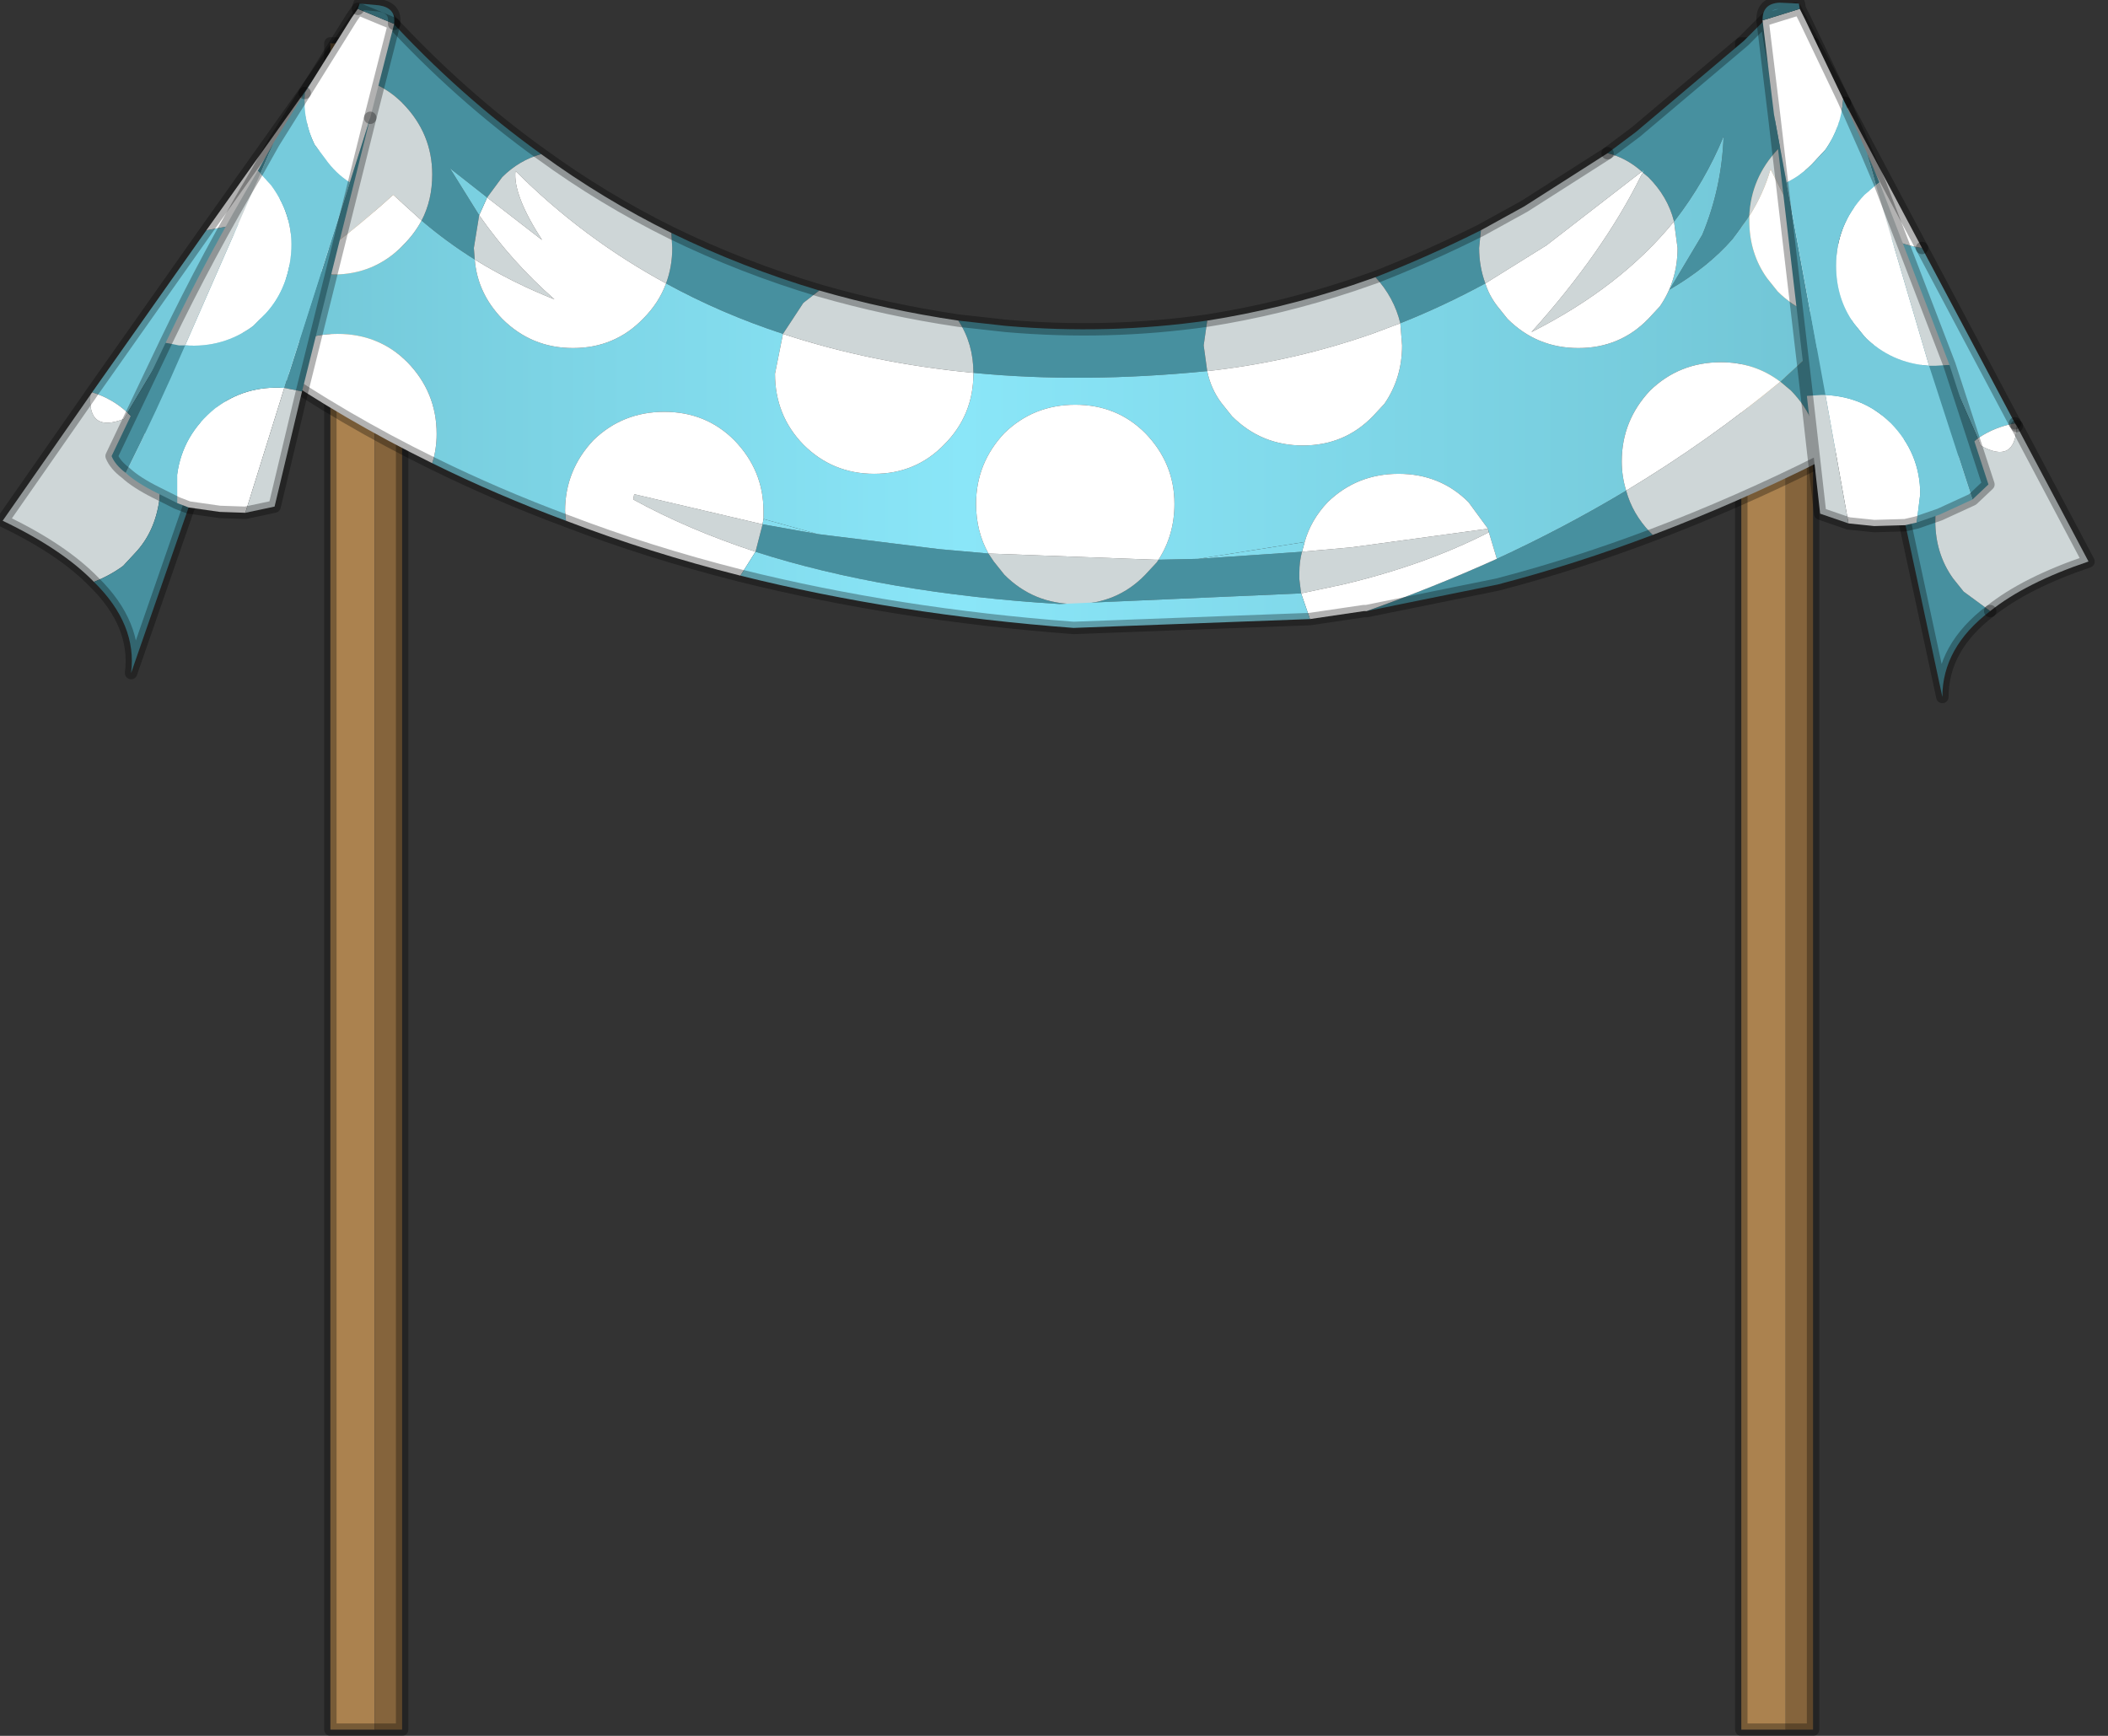 <?xml version="1.0" encoding="utf-8"?>
<svg version="1.1" id="Layer_1"
xmlns="http://www.w3.org/2000/svg"
xmlns:xlink="http://www.w3.org/1999/xlink"
width="119px" height="98px"
xml:space="preserve">
<rect width="100%" height="100%" fill="#333333" stroke="none"/>
<g id="PathID_2097" transform="matrix(1, 0, 0, 1, 59.05, 97.65)">
<path style="fill:#AB824F;fill-opacity:1" d="M-37.9 0L-40.4 0L-40.4 -95.2L-37.9 -95.2L-37.9 0" />
<path style="fill:#85643C;fill-opacity:1" d="M-37.9 -95.2L-36.35 -95.2L-36.35 0L-37.9 0L-37.9 -95.2" />
<path style="fill:none;stroke-width:0.7;stroke-linecap:round;stroke-linejoin:round;stroke-miterlimit:3;stroke:#000000;stroke-opacity:0.302" d="M-37.9 -95.2L-36.35 -95.2L-36.35 0L-37.9 0L-40.4 0L-40.4 -95.2L-37.9 -95.2z" />
</g>
<g id="PathID_2098" transform="matrix(1, 0, 0, 1, 59.05, 97.65)">
<path style="fill:#85643C;fill-opacity:1" d="M41.75 -95.2L43.3 -95.2L43.3 0L41.75 0L41.75 -95.2" />
<path style="fill:#AB824F;fill-opacity:1" d="M41.75 0L39.25 0L39.25 -95.2L41.75 -95.2L41.75 0" />
<path style="fill:none;stroke-width:0.7;stroke-linecap:round;stroke-linejoin:round;stroke-miterlimit:3;stroke:#000000;stroke-opacity:0.302" d="M41.75 -95.2L43.3 -95.2L43.3 0L41.75 0L39.25 0L39.25 -95.2L41.75 -95.2z" />
</g>
<g id="PathID_2099" transform="matrix(1, 0, 0, 1, 59.05, 97.65)">
<path style="fill:#47909F;fill-opacity:1" d="M41.3 -89.2Q39.8 -87.6 39.7 -85.45L38.75 -84.15Q37.35 -82.55 35.2 -81.3L37.05 -84.4Q38.15 -87.05 38.25 -89.95Q37.2 -87.4 35.5 -85.2L35.45 -85.15Q35.1 -86.55 34 -87.65L33.7 -87.9L33.75 -88.1L33.65 -87.95Q32.75 -88.75 31.7 -89L33.3 -90.2L39.4 -95.35L40.65 -96.6L40.9 -95.05Q41.4 -92.4 42.2 -89.9L41.3 -89.2M42.05 -75.6L41.45 -76.1L45.2 -79.55L45.3 -79.55L47.2 -79.85Q48.85 -77.6 50.9 -75.6Q47.3 -73.45 43.7 -71.6Q43.7 -73.9 42.05 -75.6M25.45 -66.1Q29.25 -67.85 32.75 -69.95Q33.1 -68.65 34.1 -67.6L34.25 -67.45Q29.9 -65.8 25.5 -64.65L18.1 -63.15Q21.9 -64.5 25.45 -66.1M-44.25 -83.8Q-43.3 -82.85 -42.1 -82.45Q-44.7 -80.7 -47.4 -79.4L-44.55 -84.15L-44.25 -83.8M-30.7 -87.65L-31.55 -86.5L-33.65 -88.15L-32 -85.5L-32.3 -83.65L-32.25 -83Q-33.85 -84 -35.25 -85.2Q-34.65 -86.35 -34.65 -87.8Q-34.65 -90.1 -36.3 -91.8Q-37.5 -93 -39.15 -93.3L-37.15 -96.65Q-33.1 -92.25 -28.5 -88.95Q-29.75 -88.6 -30.7 -87.65M-13.7 -80.55L-14.85 -78.8Q-18.35 -79.95 -21.45 -81.65Q-21.1 -82.6 -21.1 -83.65L-21.15 -84.5Q-17.15 -82.55 -12.8 -81.25L-13.7 -80.55M8.9 -78.15L9.1 -76.7Q2.05 -76 -4.1 -76.6Q-4.1 -78.25 -4.95 -79.55L-2.25 -79.25Q3.5 -78.75 9.1 -79.55L8.9 -78.15M24.45 -83.65Q24.45 -82.6 24.8 -81.65Q22.4 -80.35 20 -79.4Q19.65 -80.85 18.6 -82Q21.55 -83.15 24.55 -84.65L24.45 -83.65M0.75 -63.55Q-9.1 -64.15 -16.4 -66.5L-16 -68.05L-12.9 -67.5L-6.05 -66.65L-3.25 -66.4L-2.95 -65.95L-2.35 -65.2Q-0.7 -63.55 1.65 -63.55Q4 -63.55 5.6 -65.2L6.25 -65.9L6.35 -66.05L8.6 -66.1L14.45 -66.5Q14.3 -65.95 14.3 -65.3L14.3 -64.95L14.4 -64.15L0.75 -63.55" />
<path style="fill:#CED6D7;fill-opacity:1" d="M24.55 -84.65L27 -86L31.7 -89Q32.75 -88.75 33.65 -87.95L33.55 -87.9L28.25 -83.8L24.8 -81.65Q24.45 -82.6 24.45 -83.65L24.55 -84.65M33.7 -87.9L34 -87.65Q35.1 -86.55 35.45 -85.15Q32.45 -81.45 27.4 -78.9Q31.45 -83.4 33.6 -87.75L33.7 -87.9M39.7 -85.45Q39.8 -87.6 41.3 -89.2L42.2 -89.9Q42.75 -88.15 43.45 -86.5Q44.7 -83.5 46.5 -80.8L47.2 -79.85L45.3 -79.55L45.2 -79.55L40.9 -88.1Q40.5 -86.7 39.7 -85.45M34.1 -67.6Q33.1 -68.65 32.75 -69.95Q37.4 -72.75 41.45 -76.1L42.05 -75.6Q43.7 -73.9 43.7 -71.6Q39 -69.25 34.25 -67.45L34.1 -67.6M-36.85 -86.65Q-39.45 -84.3 -42.1 -82.45Q-43.3 -82.85 -44.25 -83.8L-44.55 -84.15L-39.15 -93.3Q-37.5 -93 -36.3 -91.8Q-34.65 -90.1 -34.65 -87.8Q-34.65 -86.35 -35.25 -85.2L-36.85 -86.65M-31.55 -86.5L-30.7 -87.65Q-29.75 -88.6 -28.5 -88.95Q-25 -86.4 -21.15 -84.5L-21.1 -83.65Q-21.1 -82.6 -21.45 -81.65Q-26.15 -84.2 -29.95 -88Q-30.1 -86.65 -28.45 -84.1L-31.55 -86.5M-14.85 -78.8L-13.7 -80.55L-12.8 -81.25Q-9 -80.15 -4.95 -79.55Q-4.1 -78.25 -4.1 -76.6Q-9.85 -77.15 -14.85 -78.8M20 -79.4L18.4 -78.8Q14.1 -77.3 9.55 -76.75L9.1 -76.7L8.9 -78.15L9.1 -79.55Q13.25 -80.2 17.3 -81.55L18.6 -82Q19.65 -80.85 20 -79.4M16.75 -64.65L14.4 -64.15L14.3 -64.95L14.3 -65.3Q14.3 -65.95 14.45 -66.5L17.25 -66.75L24.95 -67.8L25 -67.6Q21.4 -65.75 16.75 -64.65M6.15 -66.05L6.35 -66.05L6.25 -65.9L5.6 -65.2Q4 -63.55 1.65 -63.55Q-0.7 -63.55 -2.35 -65.2L-2.95 -65.95L-3.25 -66.4L6.15 -66.05M-23.3 -69.45L-23.25 -69.75L-16 -68.05L-16.4 -66.5Q-20.2 -67.75 -23.3 -69.45M-32 -85.5Q-30.15 -82.85 -27.75 -80.75Q-30.15 -81.7 -32.25 -83L-32.3 -83.65L-32 -85.5" />
<linearGradient
id="LinearGradID_1127" gradientUnits="userSpaceOnUse" gradientTransform="matrix(0.057, 0, 0, 0.017, -1.2, -76.1)" spreadMethod ="pad" x1="-819.2" y1="0" x2="819.2" y2="0" >
<stop  offset="0" style="stop-color:#71C4D4;stop-opacity:1" />
<stop  offset="0.004" style="stop-color:#71C4D4;stop-opacity:1" />
<stop  offset="0.463" style="stop-color:#8AE6F8;stop-opacity:1" />
<stop  offset="1" style="stop-color:#71C4D4;stop-opacity:1" />
<stop  offset="1" style="stop-color:#71C4D4;stop-opacity:1" />
</linearGradient>
<path style="fill:url(#LinearGradID_1127) " d="M33.65 -87.95L33.75 -88.1L33.7 -87.9L33.65 -87.95M-42.1 -82.45L-40.25 -82.15Q-37.9 -82.15 -36.3 -83.8Q-35.65 -84.45 -35.25 -85.2Q-33.85 -84 -32.25 -83Q-32.1 -81.1 -30.7 -79.65Q-29.05 -78 -26.7 -78Q-24.35 -78 -22.75 -79.65Q-21.85 -80.55 -21.45 -81.65Q-18.35 -79.95 -14.85 -78.8L-15.3 -76.55Q-15.3 -74.2 -13.7 -72.55Q-12.05 -70.9 -9.7 -70.9Q-7.35 -70.9 -5.75 -72.55Q-4.1 -74.2 -4.1 -76.55L-4.1 -76.6Q2.05 -76 9.1 -76.7Q9.3 -75.7 9.9 -74.9L10.5 -74.15Q12.15 -72.5 14.5 -72.5Q16.85 -72.5 18.45 -74.15L19.1 -74.85Q20.1 -76.3 20.1 -78.15L20 -79.4Q22.4 -80.35 24.8 -81.65Q25 -81 25.45 -80.4L26.05 -79.65Q27.7 -78 30.05 -78Q32.4 -78 34 -79.65L34.65 -80.35Q35.65 -81.8 35.65 -83.65L35.45 -85.15L35.5 -85.2Q37.2 -87.4 38.25 -89.95Q38.15 -87.05 37.05 -84.4L35.2 -81.3Q37.35 -82.55 38.75 -84.15L39.7 -85.45L39.7 -85.2Q39.7 -83.35 40.7 -81.95L41.3 -81.2Q42.9 -79.6 45.2 -79.55L41.45 -76.1Q40 -77.2 38.1 -77.2Q35.75 -77.2 34.1 -75.6Q32.5 -73.9 32.5 -71.6Q32.5 -70.75 32.75 -69.95Q29.25 -67.85 25.45 -66.1L25 -67.6L24.95 -67.8L23.85 -69.3Q22.25 -70.9 19.9 -70.9Q17.55 -70.9 15.9 -69.3Q14.95 -68.3 14.6 -67.05L8.6 -66.1L6.35 -66.05Q7.25 -67.45 7.25 -69.2Q7.25 -71.5 5.6 -73.2Q4 -74.8 1.65 -74.8Q-0.7 -74.8 -2.35 -73.2Q-3.95 -71.5 -3.95 -69.2Q-3.95 -67.65 -3.25 -66.4L-6.05 -66.65L-12.9 -67.5L-15.95 -68.35L-15.95 -68.8Q-15.95 -71.1 -17.6 -72.8Q-19.2 -74.4 -21.55 -74.4Q-23.9 -74.4 -25.55 -72.8Q-27.15 -71.1 -27.15 -68.8L-27.1 -68.25Q-31 -69.7 -34.65 -71.5Q-34.4 -72.3 -34.4 -73.15Q-34.4 -75.5 -36.05 -77.2Q-37.65 -78.8 -40 -78.8Q-42.35 -78.8 -44 -77.2L-44.15 -77.05L-47.4 -79.4Q-44.7 -80.7 -42.1 -82.45" />
<path style="fill:#FFFFFF;fill-opacity:1" d="M14.4 -64.15L16.75 -64.65Q21.4 -65.75 25 -67.6L25.45 -66.1Q21.9 -64.5 18.1 -63.15L17.95 -63.15L14.9 -62.7L14.4 -64.15M-16 -68.05L-23.25 -69.75L-23.3 -69.45Q-20.2 -67.75 -16.4 -66.5L-17.25 -65.15Q-22.4 -66.45 -27.1 -68.25L-27.15 -68.8Q-27.15 -71.1 -25.55 -72.8Q-23.9 -74.4 -21.55 -74.4Q-19.2 -74.4 -17.6 -72.8Q-15.95 -71.1 -15.95 -68.8L-15.95 -68.35L-16 -68.05M-34.65 -71.5Q-39.65 -73.95 -44.15 -77.05L-44 -77.2Q-42.35 -78.8 -40 -78.8Q-37.65 -78.8 -36.05 -77.2Q-34.4 -75.5 -34.4 -73.15Q-34.4 -72.3 -34.65 -71.5M32.75 -69.95Q32.5 -70.75 32.5 -71.6Q32.5 -73.9 34.1 -75.6Q35.75 -77.2 38.1 -77.2Q40 -77.2 41.45 -76.1Q37.4 -72.75 32.75 -69.95M40.9 -88.1L45.2 -79.55Q42.9 -79.6 41.3 -81.2L40.7 -81.95Q39.7 -83.35 39.7 -85.2L39.7 -85.45Q40.5 -86.7 40.9 -88.1M33.7 -87.9L33.6 -87.75Q31.45 -83.4 27.4 -78.9Q32.45 -81.45 35.45 -85.15L35.65 -83.65Q35.65 -81.8 34.65 -80.35L34 -79.65Q32.4 -78 30.05 -78Q27.7 -78 26.05 -79.65L25.45 -80.4Q25 -81 24.8 -81.65L28.25 -83.8L33.55 -87.9L33.65 -87.95L33.7 -87.9M20.1 -78.15Q20.1 -76.3 19.1 -74.85L18.45 -74.15Q16.85 -72.5 14.5 -72.5Q12.15 -72.5 10.5 -74.15L9.9 -74.9Q9.3 -75.7 9.1 -76.7L9.55 -76.75Q14.1 -77.3 18.4 -78.8L20 -79.4L20.1 -78.15M17.25 -66.75L14.45 -66.5L14.6 -67.05Q14.95 -68.3 15.9 -69.3Q17.55 -70.9 19.9 -70.9Q22.25 -70.9 23.85 -69.3L24.95 -67.8L17.25 -66.75M-3.25 -66.4Q-3.95 -67.65 -3.95 -69.2Q-3.95 -71.5 -2.35 -73.2Q-0.7 -74.8 1.65 -74.8Q4 -74.8 5.6 -73.2Q7.25 -71.5 7.25 -69.2Q7.25 -67.45 6.35 -66.05L6.15 -66.05L-3.25 -66.4M-4.1 -76.6L-4.1 -76.55Q-4.1 -74.2 -5.75 -72.55Q-7.35 -70.9 -9.7 -70.9Q-12.05 -70.9 -13.7 -72.55Q-15.3 -74.2 -15.3 -76.55L-14.85 -78.8Q-9.85 -77.15 -4.1 -76.6M-27.75 -80.75Q-30.15 -82.85 -32 -85.5L-31.55 -86.5L-28.45 -84.1Q-30.1 -86.65 -29.95 -88Q-26.15 -84.2 -21.45 -81.65Q-21.85 -80.55 -22.75 -79.65Q-24.35 -78 -26.7 -78Q-29.05 -78 -30.7 -79.65Q-32.1 -81.1 -32.25 -83Q-30.15 -81.7 -27.75 -80.75M-35.25 -85.2Q-35.65 -84.45 -36.3 -83.8Q-37.9 -82.15 -40.25 -82.15L-42.1 -82.45Q-39.45 -84.3 -36.85 -86.65L-35.25 -85.2" />
<linearGradient
id="LinearGradID_1128" gradientUnits="userSpaceOnUse" gradientTransform="matrix(0.057, 0, 0, 0.017, -1.2, -76.1)" spreadMethod ="pad" x1="-819.2" y1="0" x2="819.2" y2="0" >
<stop  offset="0.004" style="stop-color:#71C4D4;stop-opacity:1" />
<stop  offset="0.463" style="stop-color:#8AE6F8;stop-opacity:1" />
<stop  offset="1" style="stop-color:#71C4D4;stop-opacity:1" />
<stop  offset="1" style="stop-color:#71C4D4;stop-opacity:1" />
</linearGradient>
<path style="fill:url(#LinearGradID_1128) " d="M-16.4 -66.5Q-9.1 -64.15 0.75 -63.55L14.4 -64.15L14.9 -62.7L1.55 -62.2Q-8.4 -62.95 -17.25 -65.15L-16.4 -66.5M8.6 -66.1L14.6 -67.05L14.45 -66.5L8.6 -66.1M-15.95 -68.35L-12.9 -67.5L-16 -68.05L-15.95 -68.35M-31.55 -86.5L-32 -85.5L-33.65 -88.15L-31.55 -86.5" />
<path style="fill:none;stroke-width:0.7;stroke-linecap:round;stroke-linejoin:round;stroke-miterlimit:3;stroke:#000000;stroke-opacity:0.302" d="M42.2 -89.9Q41.4 -92.4 40.9 -95.05L40.65 -96.6L39.4 -95.35L33.3 -90.2L31.7 -89" />
<path style="fill:none;stroke-width:0.7;stroke-linecap:round;stroke-linejoin:round;stroke-miterlimit:3;stroke:#000000;stroke-opacity:0.302" d="M42.2 -89.9Q42.75 -88.15 43.45 -86.5Q44.7 -83.5 46.5 -80.8L47.2 -79.85Q48.85 -77.6 50.9 -75.6Q47.3 -73.45 43.7 -71.6Q39 -69.25 34.25 -67.45Q29.9 -65.8 25.5 -64.65L18.1 -63.15L17.95 -63.15L14.9 -62.7L1.55 -62.2Q-8.4 -62.95 -17.25 -65.15Q-22.4 -66.45 -27.1 -68.25Q-31 -69.7 -34.65 -71.5Q-39.65 -73.95 -44.15 -77.05L-47.4 -79.4L-44.55 -84.15L-39.15 -93.3L-37.15 -96.65Q-33.1 -92.25 -28.5 -88.95Q-25 -86.4 -21.15 -84.5Q-17.15 -82.55 -12.8 -81.25Q-9 -80.15 -4.95 -79.55L-2.25 -79.25Q3.5 -78.75 9.1 -79.55Q13.25 -80.2 17.3 -81.55L18.6 -82Q21.55 -83.15 24.55 -84.65L27 -86L31.7 -89" />
</g>
<g id="PathID_2100" transform="matrix(1, 0, 0, 1, 59.05, 97.65)">
<path style="fill:#76CBDC;fill-opacity:1" d="M42.65 -95.55L42.3 -97.15L45.1 -91.85L44.7 -90.85L42.65 -95.55M54.7 -73.75Q53.55 -73.55 52.6 -72.9L47.65 -84.2Q48.45 -83.8 49.45 -83.65L54.7 -73.75" />
<path style="fill:#47909F;fill-opacity:1" d="M52.6 -72.9L51.8 -72.25Q50.2 -70.55 50.2 -68.25Q50.2 -66.4 51.2 -65L51.8 -64.25L53.3 -63.15Q50.6 -61.1 50.6 -58.3L47.65 -72.05L47.8 -72.2L48.45 -72.9Q49.45 -74.35 49.45 -76.2Q49.45 -78.5 47.8 -80.2Q46.85 -81.15 45.65 -81.55L42.65 -95.55L44.7 -90.85L44.5 -89.3Q44.5 -87.45 45.5 -86.05L46.1 -85.3L47.65 -84.2L52.6 -72.9" />
<path style="fill:#CED6D7;fill-opacity:1" d="M44.7 -90.85L47.65 -84.2L46.1 -85.3L45.5 -86.05Q44.5 -87.45 44.5 -89.3L44.7 -90.85M45.65 -81.55Q46.85 -81.15 47.8 -80.2Q49.45 -78.5 49.45 -76.2Q49.45 -74.35 48.45 -72.9L47.8 -72.2L47.65 -72.05L45.65 -81.55M58.85 -65.95Q55.3 -64.75 53.3 -63.15L51.8 -64.25L51.2 -65Q50.2 -66.4 50.2 -68.25Q50.2 -70.55 51.8 -72.25L52.6 -72.9L52.75 -72.5Q54.7 -71.4 54.8 -73.6L58.85 -65.95" />
<path style="fill:#FFFFFF;fill-opacity:1" d="M49.45 -83.65Q48.45 -83.8 47.65 -84.2L44.7 -90.85L45.1 -91.85L49.45 -83.65M54.8 -73.6Q54.7 -71.4 52.75 -72.5L52.6 -72.9Q53.55 -73.55 54.7 -73.75L54.8 -73.6" />
<path style="fill:none;stroke-width:0.7;stroke-linecap:round;stroke-linejoin:round;stroke-miterlimit:3;stroke:#000000;stroke-opacity:0.302" d="M45.1 -91.85L42.3 -97.15L42.65 -95.55" />
<path style="fill:none;stroke-width:0.7;stroke-linecap:round;stroke-linejoin:round;stroke-miterlimit:3;stroke:#000000;stroke-opacity:0.302" d="M49.45 -83.65L45.1 -91.85" />
<path style="fill:none;stroke-width:0.7;stroke-linecap:round;stroke-linejoin:round;stroke-miterlimit:3;stroke:#000000;stroke-opacity:0.302" d="M47.65 -72.05L50.6 -58.3Q50.6 -61.1 53.3 -63.15" />
<path style="fill:none;stroke-width:0.7;stroke-linecap:round;stroke-linejoin:round;stroke-miterlimit:3;stroke:#000000;stroke-opacity:0.302" d="M42.65 -95.55L45.65 -81.55L47.65 -72.05" />
<path style="fill:none;stroke-width:0.7;stroke-linecap:round;stroke-linejoin:round;stroke-miterlimit:3;stroke:#000000;stroke-opacity:0.302" d="M54.7 -73.75L49.45 -83.65" />
<path style="fill:none;stroke-width:0.7;stroke-linecap:round;stroke-linejoin:round;stroke-miterlimit:3;stroke:#000000;stroke-opacity:0.302" d="M54.8 -73.6L54.7 -73.75" />
<path style="fill:none;stroke-width:0.7;stroke-linecap:round;stroke-linejoin:round;stroke-miterlimit:3;stroke:#000000;stroke-opacity:0.302" d="M53.3 -63.15Q55.3 -64.75 58.85 -65.95L54.8 -73.6" />
</g>
<g id="PathID_2101" transform="matrix(1, 0, 0, 1, 59.05, 97.65)">
<path style="fill:#FFFFFF;fill-opacity:1" d="M44 -89.2L43.35 -88.5Q42.65 -87.75 41.8 -87.35L41.1 -91.15L40.45 -96.5L42.55 -97.15L42.85 -96.55L45 -92.05Q44.9 -90.5 44 -89.2M44 -75.35Q46.2 -75.25 47.7 -73.75Q49.35 -72.05 49.35 -69.75L49.15 -68.15L48.5 -68L46.75 -67.95L45.3 -68.1L44 -75.35M49.85 -77Q47.7 -77.15 46.2 -78.65L45.6 -79.4Q44.6 -80.8 44.6 -82.65Q44.6 -84.95 46.2 -86.65L46.85 -87.2L49.85 -77" />
<path style="fill:#47909F;fill-opacity:1" d="M46.85 -87.2L46.35 -89L47.05 -87.35L46.85 -87.2M49.85 -77L50.2 -77L51 -77.05L53.2 -70.3L52.3 -69.45L49.85 -77M43.75 -75.35L42.95 -75.3L41.1 -91.15L41.8 -87.35L44 -75.35L43.75 -75.35M40.45 -96.5L40.45 -96.55Q40.45 -97.45 41.4 -97.5L42.5 -97.45L42.55 -97.15L40.45 -96.5" />
<path style="fill:#76CBDC;fill-opacity:1" d="M46.2 -86.65Q44.6 -84.95 44.6 -82.65Q44.6 -80.8 45.6 -79.4L46.2 -78.65Q47.7 -77.15 49.85 -77L52.3 -69.45L50.45 -68.6L49.15 -68.15L49.35 -69.75Q49.35 -72.05 47.7 -73.75Q46.2 -75.25 44 -75.35L41.8 -87.35Q42.65 -87.75 43.35 -88.5L44 -89.2Q44.9 -90.5 45 -92.05L46.35 -89L46.85 -87.2L46.2 -86.65" />
<path style="fill:#CED6D7;fill-opacity:1" d="M50.2 -77L49.85 -77L46.85 -87.2L47.05 -87.35L51 -77.05L50.2 -77M45.3 -68.1L43.7 -68.65L42.95 -75.3L43.75 -75.35L44 -75.35L45.3 -68.1" />
<path style="fill:none;stroke-width:0.7;stroke-linecap:round;stroke-linejoin:round;stroke-miterlimit:3;stroke:#000000;stroke-opacity:0.302" d="M42.55 -97.15L42.85 -96.55L45 -92.05L46.35 -89L47.05 -87.35L51 -77.05L53.2 -70.3L52.3 -69.45L50.45 -68.6L49.15 -68.15L48.5 -68L46.75 -67.95L45.3 -68.1L43.7 -68.65L42.95 -75.3L41.1 -91.15L40.45 -96.5L40.45 -96.55Q40.45 -97.45 41.4 -97.5L42.5 -97.45L42.55 -97.15L40.45 -96.5" />
</g>
<g id="PathID_2102" transform="matrix(1, 0, 0, 1, 59.05, 97.65)">
<path style="fill:#76CBDC;fill-opacity:1" d="M-41.7 -91.2L-42 -92.25L-38.6 -97.1L-39.15 -95.6L-41.7 -91.2M-45.5 -85L-51.85 -74.35Q-52.7 -75.15 -53.85 -75.5L-47.4 -84.65L-45.5 -85" />
<path style="fill:#CED6D7;fill-opacity:1" d="M-47.15 -73.05L-47.75 -73.85Q-48.55 -75.4 -48.3 -77.25Q-48.05 -79.5 -46.15 -81Q-45.1 -81.85 -43.85 -82.1L-47.05 -72.9L-47.15 -73.05M-52.05 -74L-51.85 -74.35L-51.1 -73.6Q-49.8 -71.75 -50.05 -69.45Q-50.3 -67.6 -51.45 -66.4L-52.1 -65.7Q-52.85 -65.15 -53.75 -64.8Q-55.55 -66.65 -58.9 -68.25L-53.95 -75.35Q-54.1 -73.2 -52.05 -74M-41.7 -91.2L-41.7 -89.65Q-41.95 -87.8 -43.15 -86.55L-43.8 -85.85Q-44.6 -85.25 -45.5 -85L-41.7 -91.2" />
<path style="fill:#47909F;fill-opacity:1" d="M-52.1 -65.7L-51.45 -66.4Q-50.3 -67.6 -50.05 -69.45Q-49.8 -71.75 -51.1 -73.6L-51.85 -74.35L-45.5 -85Q-44.6 -85.25 -43.8 -85.85L-43.15 -86.55Q-41.95 -87.8 -41.7 -89.65L-41.7 -91.2L-39.15 -95.6L-43.85 -82.1Q-45.1 -81.85 -46.15 -81Q-48.05 -79.5 -48.3 -77.25Q-48.55 -75.4 -47.75 -73.85L-47.15 -73.05L-47.05 -72.9L-51.65 -59.65Q-51.3 -62.4 -53.75 -64.8Q-52.85 -65.15 -52.1 -65.7" />
<path style="fill:#FFFFFF;fill-opacity:1" d="M-53.95 -75.35L-53.85 -75.5Q-52.7 -75.15 -51.85 -74.35L-52.05 -74Q-54.1 -73.2 -53.95 -75.35M-47.4 -84.65L-42 -92.25L-41.7 -91.2L-45.5 -85L-47.4 -84.65" />
<path style="fill:none;stroke-width:0.7;stroke-linecap:round;stroke-linejoin:round;stroke-miterlimit:3;stroke:#000000;stroke-opacity:0.302" d="M-42 -92.25L-38.6 -97.1L-39.15 -95.6L-43.85 -82.1L-47.05 -72.9L-51.65 -59.65Q-51.3 -62.4 -53.75 -64.8Q-55.55 -66.65 -58.9 -68.25L-53.95 -75.35L-53.85 -75.5L-47.4 -84.65L-42 -92.25z" />
</g>
<g id="PathID_2103" transform="matrix(1, 0, 0, 1, 59.05, 97.65)">
<path style="fill:#FFFFFF;fill-opacity:1" d="M-39.3 -87.35Q-40.1 -87.85 -40.7 -88.7L-41.3 -89.5Q-41.95 -90.85 -41.85 -92.4L-39.2 -96.65L-38.85 -97.15L-36.8 -96.3L-38.15 -91L-39.3 -87.35M-45.2 -68.7L-46.65 -68.75L-48.4 -69L-49.05 -69.25L-49.05 -70.85Q-48.75 -73.1 -46.9 -74.6Q-45.2 -75.9 -43 -75.75L-45.2 -68.7M-44.35 -87.85L-43.75 -87.2Q-42.35 -85.3 -42.65 -83.05Q-42.9 -81.2 -44.05 -79.95L-44.75 -79.25Q-46.45 -78 -48.6 -78.15L-44.35 -87.85" />
<path style="fill:#47909F;fill-opacity:1" d="M-38.75 -97.45L-37.65 -97.35Q-36.7 -97.2 -36.8 -96.35L-36.8 -96.3L-38.85 -97.15L-38.75 -97.45M-43 -75.75L-39.3 -87.35L-38.15 -91L-42 -75.55L-42.75 -75.7L-43 -75.75M-48.95 -78.15L-48.6 -78.15Q-50.2 -74.45 -51.95 -70.95Q-52.55 -71.4 -52.75 -71.9L-49.7 -78.3L-48.95 -78.15M-44.5 -88L-43.6 -89.6L-44.35 -87.85L-44.5 -88" />
<path style="fill:#76CBDC;fill-opacity:1" d="M-43 -75.75Q-45.2 -75.9 -46.9 -74.6Q-48.75 -73.1 -49.05 -70.85L-49.05 -69.25L-50.25 -69.85Q-51.35 -70.4 -51.95 -70.95Q-50.2 -74.45 -48.6 -78.15Q-46.45 -78 -44.75 -79.25L-44.05 -79.95Q-42.9 -81.2 -42.65 -83.05Q-42.35 -85.3 -43.75 -87.2L-44.35 -87.85L-43.6 -89.6L-41.85 -92.4Q-41.95 -90.85 -41.3 -89.5L-40.7 -88.7Q-40.1 -87.85 -39.3 -87.35L-43 -75.75" />
<path style="fill:#CED6D7;fill-opacity:1" d="M-43 -75.75L-42.75 -75.7L-42 -75.55L-43.55 -69.05L-45.2 -68.7L-43 -75.75M-49.7 -78.3Q-47.3 -83.3 -44.5 -88L-44.35 -87.85L-48.6 -78.15L-48.95 -78.15L-49.7 -78.3" />
<path style="fill:none;stroke-width:0.7;stroke-linecap:round;stroke-linejoin:round;stroke-miterlimit:3;stroke:#000000;stroke-opacity:0.302" d="M-38.15 -91L-36.8 -96.3L-38.85 -97.15L-39.2 -96.65L-41.85 -92.4" />
<path style="fill:none;stroke-width:0.7;stroke-linecap:round;stroke-linejoin:round;stroke-miterlimit:3;stroke:#000000;stroke-opacity:0.302" d="M-38.15 -91L-42 -75.55L-43.55 -69.05L-45.2 -68.7L-46.65 -68.75L-48.4 -69L-49.05 -69.25L-50.25 -69.85Q-51.35 -70.4 -51.95 -70.95Q-52.55 -71.4 -52.75 -71.9L-49.7 -78.3Q-47.3 -83.3 -44.5 -88L-43.6 -89.6L-41.85 -92.4" />
<path style="fill:none;stroke-width:0.7;stroke-linecap:round;stroke-linejoin:round;stroke-miterlimit:3;stroke:#000000;stroke-opacity:0.302" d="M-36.8 -96.3L-36.8 -96.35Q-36.7 -97.2 -37.65 -97.35L-38.75 -97.45L-38.85 -97.15" />
</g>
</svg>
